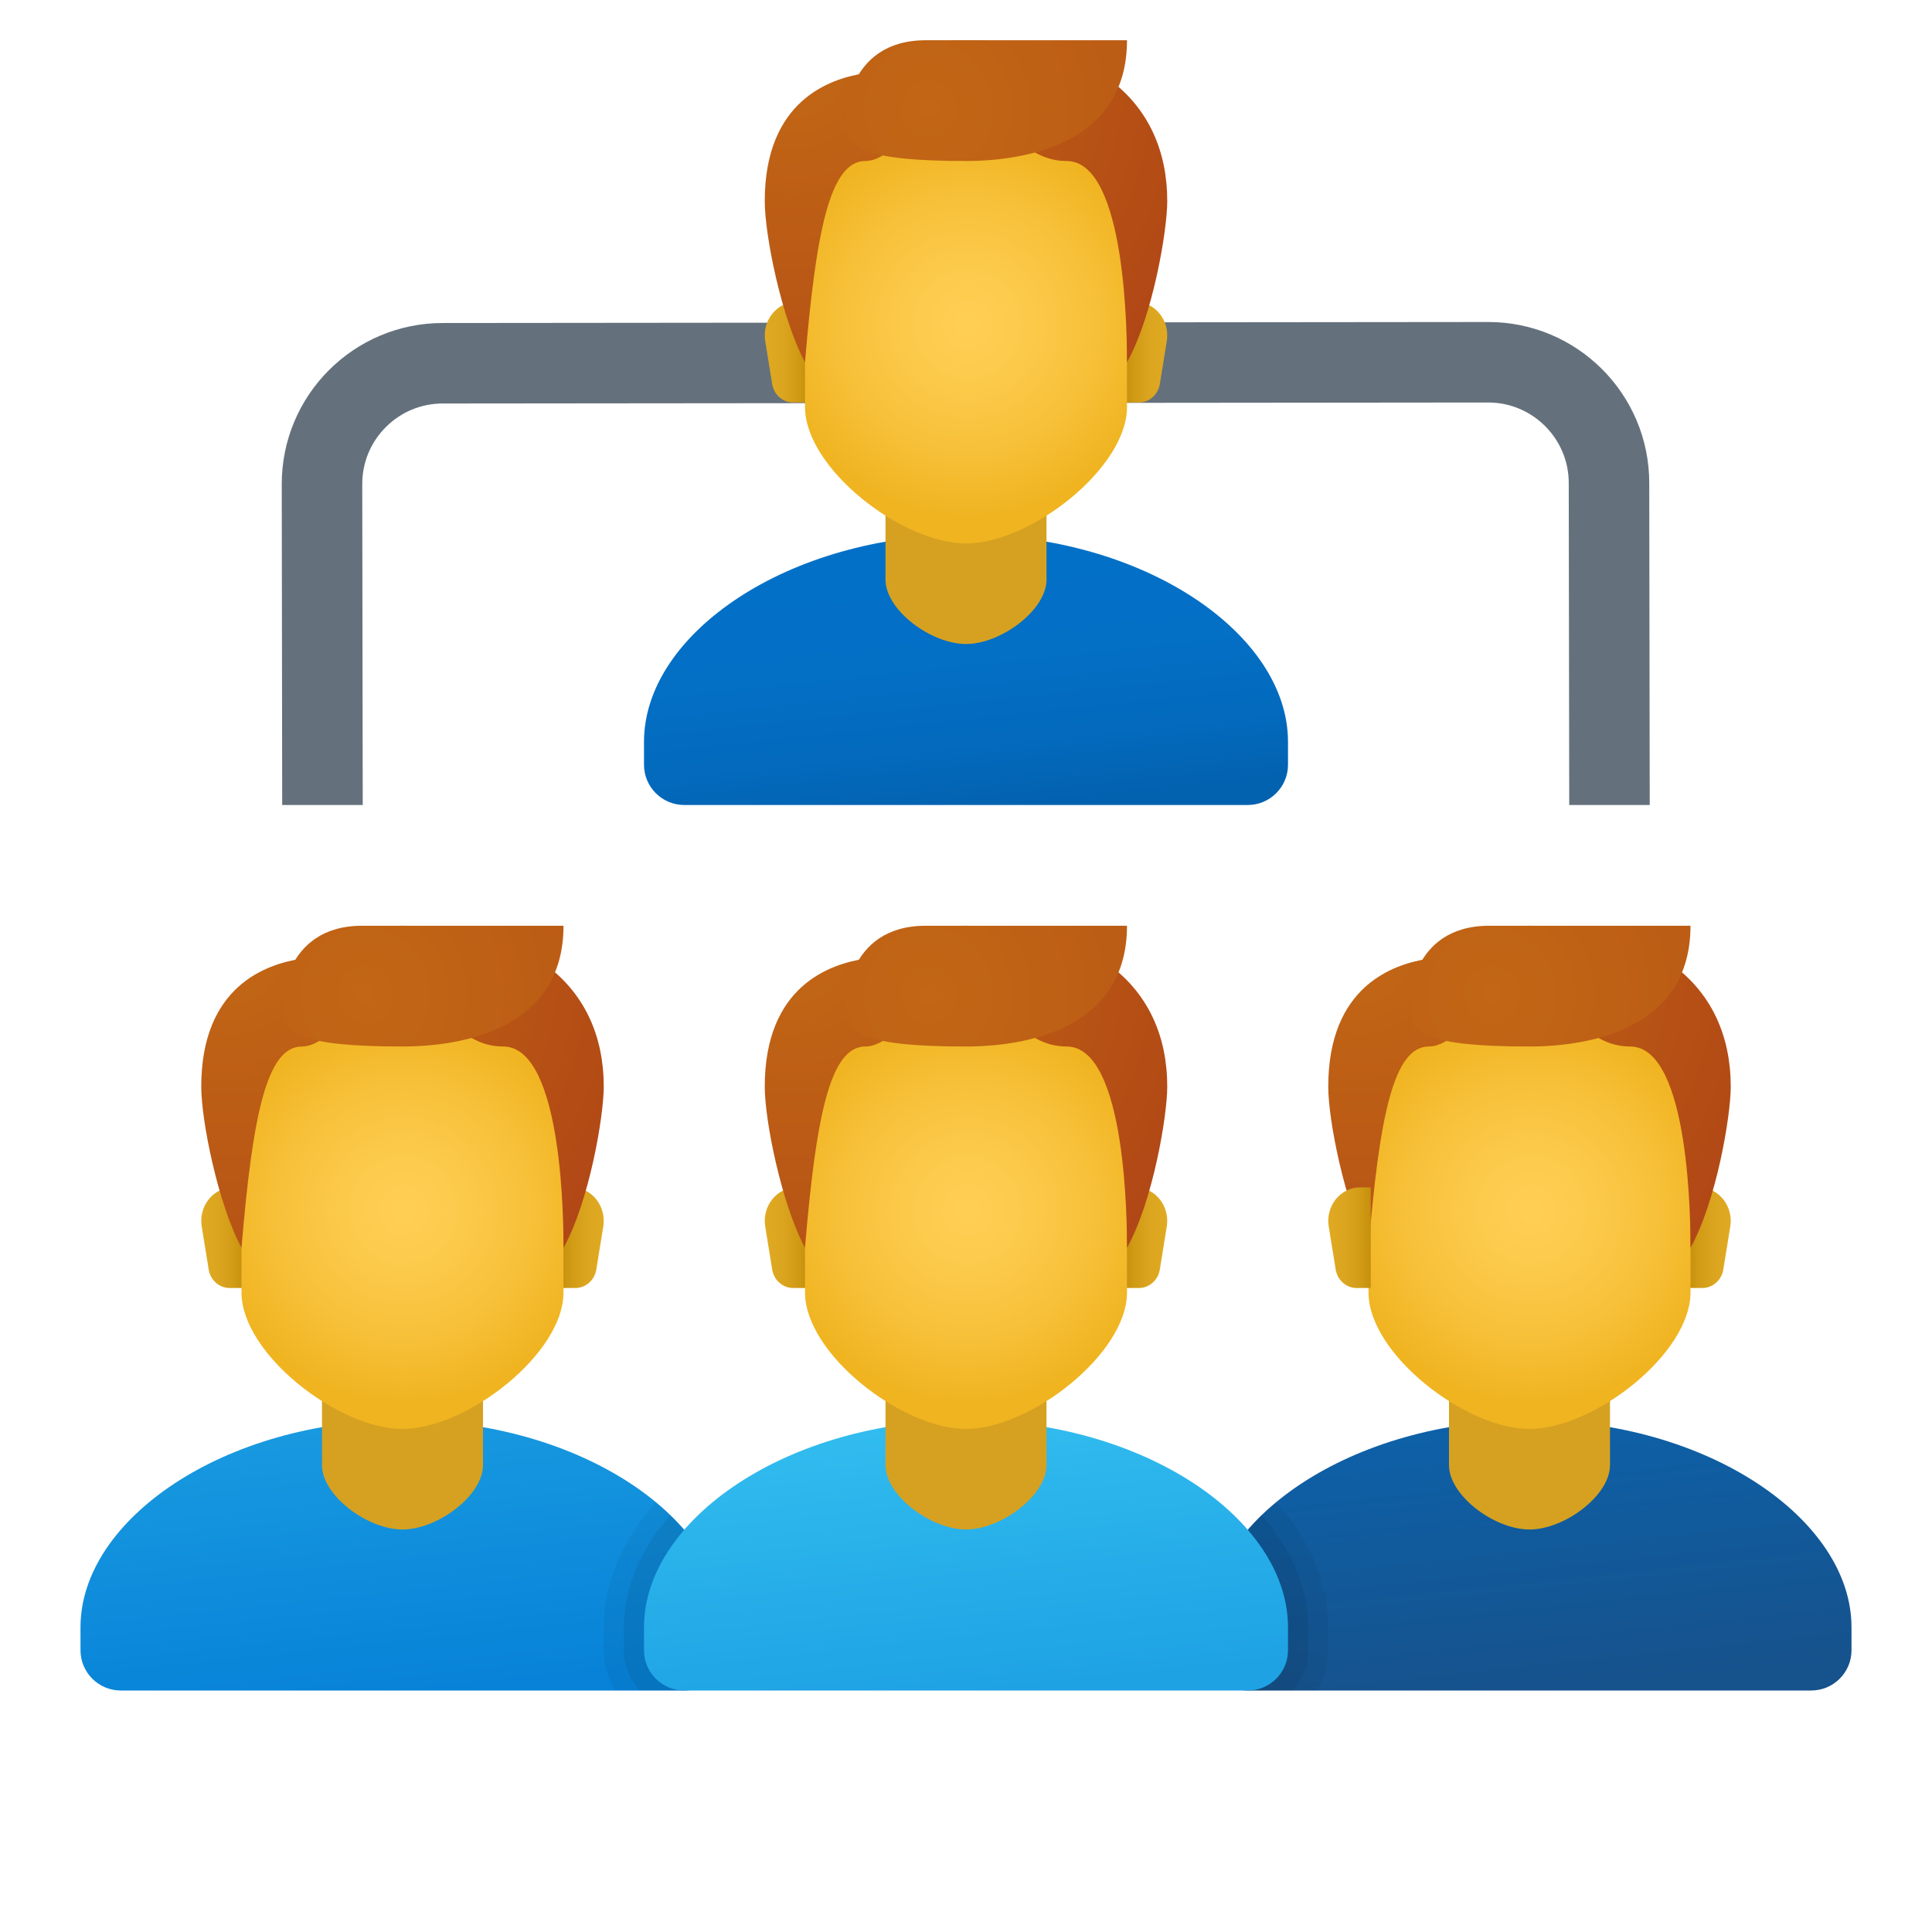 <svg xmlns="http://www.w3.org/2000/svg" viewBox="0 0 48 48"><linearGradient id="s_qxBuErxQ8XqU_CG3zz7a" x1="9.406" x2="10.15" y1="35.018" y2="42.085" gradientUnits="userSpaceOnUse"><stop offset="0" stop-color="#199ae0"/><stop offset="1" stop-color="#0782d8"/></linearGradient><path fill="url(#s_qxBuErxQ8XqU_CG3zz7a)" d="M10,35.286c-4.418,0-8,2.46-8,5.143V41c0,0.552,0.448,1,1,1h14c0.552,0,1-0.448,1-1v-0.571	C18,37.746,14.418,35.286,10,35.286z"/><linearGradient id="s_qxBuErxQ8XqU_CG3zz7b" x1="37.406" x2="38.15" y1="35.018" y2="42.085" gradientUnits="userSpaceOnUse"><stop offset="0" stop-color="#0d61a9"/><stop offset="1" stop-color="#16528c"/></linearGradient><path fill="url(#s_qxBuErxQ8XqU_CG3zz7b)" d="M38,35.286c-4.418,0-8,2.46-8,5.143V41c0,0.552,0.448,1,1,1h14c0.552,0,1-0.448,1-1v-0.571	C46,37.746,42.418,35.286,38,35.286z"/><path fill="#d6a121" d="M40,36.4c0,0.759-1.132,1.6-2,1.6s-2-0.841-2-1.6c0-1.055,0-2.814,0-2.814h4	C40,33.586,40,35.345,40,36.4z"/><linearGradient id="s_qxBuErxQ8XqU_CG3zz7c" x1="41.94" x2="42.97" y1="30.75" y2="30.75" gradientUnits="userSpaceOnUse"><stop offset="0" stop-color="#c48f0c"/><stop offset=".251" stop-color="#d19b16"/><stop offset=".619" stop-color="#dca51f"/><stop offset="1" stop-color="#e0a922"/></linearGradient><path fill="url(#s_qxBuErxQ8XqU_CG3zz7c)" d="M42.208,29.5h-0.264V32h0.352c0.257,0,0.477-0.195,0.52-0.462l0.172-1.064	C43.071,29.964,42.698,29.5,42.208,29.5z"/><radialGradient id="s_qxBuErxQ8XqU_CG3zz7d" cx="127.612" cy="124.277" r="6.112" gradientTransform="translate(-62.006 -67.359) scale(.784)" gradientUnits="userSpaceOnUse"><stop offset="0" stop-color="#ffcf54"/><stop offset=".261" stop-color="#fdcb4d"/><stop offset=".639" stop-color="#f7c13a"/><stop offset="1" stop-color="#f0b421"/></radialGradient><path fill="url(#s_qxBuErxQ8XqU_CG3zz7d)" d="M38,24.567c-1.974,0-4,0.3-4,4.567c0,0.342,0,2.612,0,2.977c0,1.523,2.4,3.39,4,3.39	s4-1.867,4-3.39c0-0.365,0-2.635,0-2.977C42,24.867,39.974,24.567,38,24.567z"/><radialGradient id="s_qxBuErxQ8XqU_CG3zz7e" cx="53.288" cy="78.077" r="15.002" gradientTransform="translate(-13.257 -45.216) scale(.882)" gradientUnits="userSpaceOnUse"><stop offset="0" stop-color="#c26715"/><stop offset=".508" stop-color="#b85515"/><stop offset="1" stop-color="#ad3f16"/></radialGradient><path fill="url(#s_qxBuErxQ8XqU_CG3zz7e)" d="M38,23c-2.177,0-2.5,0.818-2.5,0.818C34.615,23.949,33,24.499,33,27c0,0.827,0.407,2.89,1,4	c0.273-3.273,0.624-5,1.5-5c0.633,0,1.136-1,2.5-1c1.151,0,1.437,1,2.5,1c1.5,0,1.5,4.484,1.5,5c0.644-1.153,1-3.278,1-4	C43,24.477,41.105,23,38,23z"/><path d="M32.722,42C32.894,41.705,33,41.366,33,41v-0.571c0-1.125-0.479-2.187-1.289-3.105	C30.642,38.208,30,39.297,30,40.429V41c0,0.552,0.448,1,1,1H32.722z" opacity=".05"/><radialGradient id="s_qxBuErxQ8XqU_CG3zz7f" cx="64.451" cy="79.286" r="19.272" gradientTransform="matrix(.843 0 0 .882 -17.262 -45.216)" gradientUnits="userSpaceOnUse"><stop offset="0" stop-color="#c26715"/><stop offset=".508" stop-color="#b85515"/><stop offset="1" stop-color="#ad3f16"/></radialGradient><path fill="url(#s_qxBuErxQ8XqU_CG3zz7f)" d="M37,23c-1.996,0-2,2-2,2c-0.024,0.676,0.469,1,3,1c1.528,0,4-0.454,4-3C42,23,40.464,23,37,23	z"/><path d="M32.11,42c0.24-0.266,0.39-0.614,0.39-1v-0.571c0-1.005-0.427-1.956-1.155-2.784	C30.496,38.465,30,39.431,30,40.429V41c0,0.552,0.448,1,1,1H32.11z" opacity=".07"/><path d="M15.278,42C15.106,41.705,15,41.366,15,41v-0.571c0-1.125,0.479-2.187,1.289-3.105	C17.358,38.208,18,39.297,18,40.429V41c0,0.552-0.448,1-1,1H15.278z" opacity=".05"/><path d="M15.89,42c-0.24-0.266-0.39-0.614-0.39-1v-0.571c0-1.005,0.427-1.956,1.155-2.784	C17.504,38.465,18,39.431,18,40.429V41c0,0.552-0.448,1-1,1H15.89z" opacity=".07"/><path fill="#64717c" d="M9.012,20L9,12.027c0-0.534,0.207-1.037,0.585-1.415c0.378-0.378,0.88-0.587,1.414-0.587L36.971,10	h0.004c1.102,0,1.999,0.897,2,1.999L38.987,20h2l-0.012-8.003C40.973,9.789,39.182,8,36.974,8c-0.001,0-0.003,0-0.004,0	L10.997,8.025C8.787,8.027,6.998,9.82,7,12.03L7.011,20H9.012z"/><linearGradient id="s_qxBuErxQ8XqU_CG3zz7g" x1="23.406" x2="24.15" y1="13.018" y2="20.085" gradientUnits="userSpaceOnUse"><stop offset="0" stop-color="#0370c8"/><stop offset=".484" stop-color="#036fc5"/><stop offset=".775" stop-color="#036abd"/><stop offset="1" stop-color="#0362b0"/></linearGradient><path fill="url(#s_qxBuErxQ8XqU_CG3zz7g)" d="M24,13.286c-4.418,0-8,2.46-8,5.143V19c0,0.552,0.448,1,1,1h14c0.552,0,1-0.448,1-1v-0.571	C32,15.746,28.418,13.286,24,13.286z"/><path fill="#d6a121" d="M26,14.4c0,0.759-1.132,1.6-2,1.6s-2-0.841-2-1.6c0-1.055,0-2.814,0-2.814h4	C26,11.586,26,13.345,26,14.4z"/><linearGradient id="s_qxBuErxQ8XqU_CG3zz7h" x1="27.94" x2="28.97" y1="8.75" y2="8.75" gradientUnits="userSpaceOnUse"><stop offset="0" stop-color="#c48f0c"/><stop offset=".251" stop-color="#d19b16"/><stop offset=".619" stop-color="#dca51f"/><stop offset="1" stop-color="#e0a922"/></linearGradient><path fill="url(#s_qxBuErxQ8XqU_CG3zz7h)" d="M28.208,7.5h-0.264V10h0.352c0.257,0,0.477-0.195,0.52-0.462l0.172-1.064	C29.071,7.964,28.698,7.5,28.208,7.5z"/><linearGradient id="s_qxBuErxQ8XqU_CG3zz7i" x1="20.072" x2="19.026" y1="8.75" y2="8.75" gradientUnits="userSpaceOnUse"><stop offset="0" stop-color="#c48f0c"/><stop offset=".251" stop-color="#d19b16"/><stop offset=".619" stop-color="#dca51f"/><stop offset="1" stop-color="#e0a922"/></linearGradient><path fill="url(#s_qxBuErxQ8XqU_CG3zz7i)" d="M19.792,7.5h0.264V10h-0.352c-0.257,0-0.477-0.195-0.52-0.462l-0.172-1.064	C18.929,7.964,19.302,7.5,19.792,7.5z"/><radialGradient id="s_qxBuErxQ8XqU_CG3zz7j" cx="109.748" cy="96.204" r="6.112" gradientTransform="translate(-62.006 -67.359) scale(.784)" gradientUnits="userSpaceOnUse"><stop offset="0" stop-color="#ffcf54"/><stop offset=".261" stop-color="#fdcb4d"/><stop offset=".639" stop-color="#f7c13a"/><stop offset="1" stop-color="#f0b421"/></radialGradient><path fill="url(#s_qxBuErxQ8XqU_CG3zz7j)" d="M24,2.567c-1.974,0-4,0.3-4,4.567c0,0.342,0,2.612,0,2.977c0,1.523,2.4,3.39,4,3.39	s4-1.867,4-3.39c0-0.365,0-2.635,0-2.977C28,2.867,25.974,2.567,24,2.567z"/><radialGradient id="s_qxBuErxQ8XqU_CG3zz7k" cx="37.408" cy="53.123" r="15.002" gradientTransform="translate(-13.257 -45.216) scale(.882)" gradientUnits="userSpaceOnUse"><stop offset="0" stop-color="#c26715"/><stop offset=".508" stop-color="#b85515"/><stop offset="1" stop-color="#ad3f16"/></radialGradient><path fill="url(#s_qxBuErxQ8XqU_CG3zz7k)" d="M24,1c-2.177,0-2.5,0.818-2.5,0.818C20.615,1.949,19,2.499,19,5c0,0.827,0.407,2.89,1,4	c0.273-3.273,0.624-5,1.5-5c0.633,0,1.136-1,2.5-1c1.151,0,1.437,1,2.5,1C28,4,28,8.484,28,9c0.644-1.153,1-3.278,1-4	C29,2.477,27.105,1,24,1z"/><radialGradient id="s_qxBuErxQ8XqU_CG3zz7l" cx="47.847" cy="54.333" r="19.272" gradientTransform="matrix(.843 0 0 .882 -17.262 -45.216)" gradientUnits="userSpaceOnUse"><stop offset="0" stop-color="#c26715"/><stop offset=".508" stop-color="#b85515"/><stop offset="1" stop-color="#ad3f16"/></radialGradient><path fill="url(#s_qxBuErxQ8XqU_CG3zz7l)" d="M23,1c-1.996,0-2,2-2,2c-0.024,0.676,0.469,1,3,1c1.528,0,4-0.454,4-3C28,1,26.464,1,23,1z"/><linearGradient id="s_qxBuErxQ8XqU_CG3zz7m" x1="20.072" x2="19.026" y1="30.75" y2="30.75" gradientUnits="userSpaceOnUse"><stop offset="0" stop-color="#c48f0c"/><stop offset=".251" stop-color="#d19b16"/><stop offset=".619" stop-color="#dca51f"/><stop offset="1" stop-color="#e0a922"/></linearGradient><path fill="url(#s_qxBuErxQ8XqU_CG3zz7m)" d="M19.792,29.5h0.264V32h-0.352c-0.257,0-0.477-0.195-0.52-0.462l-0.172-1.064	C18.929,29.964,19.302,29.5,19.792,29.5z"/><linearGradient id="s_qxBuErxQ8XqU_CG3zz7n" x1="34.072" x2="33.026" y1="30.75" y2="30.75" gradientUnits="userSpaceOnUse"><stop offset="0" stop-color="#c48f0c"/><stop offset=".251" stop-color="#d19b16"/><stop offset=".619" stop-color="#dca51f"/><stop offset="1" stop-color="#e0a922"/></linearGradient><path fill="url(#s_qxBuErxQ8XqU_CG3zz7n)" d="M33.792,29.5h0.264V32h-0.352c-0.257,0-0.477-0.195-0.52-0.462l-0.172-1.064	C32.929,29.964,33.302,29.5,33.792,29.5z"/><path fill="#d6a121" d="M12,36.4c0,0.759-1.132,1.6-2,1.6s-2-0.841-2-1.6c0-1.055,0-2.814,0-2.814h4	C12,33.586,12,35.345,12,36.4z"/><linearGradient id="s_qxBuErxQ8XqU_CG3zz7o" x1="13.94" x2="14.97" y1="30.75" y2="30.75" gradientUnits="userSpaceOnUse"><stop offset="0" stop-color="#c48f0c"/><stop offset=".251" stop-color="#d19b16"/><stop offset=".619" stop-color="#dca51f"/><stop offset="1" stop-color="#e0a922"/></linearGradient><path fill="url(#s_qxBuErxQ8XqU_CG3zz7o)" d="M14.208,29.5h-0.264V32h0.352c0.257,0,0.477-0.195,0.52-0.462l0.172-1.064	C15.071,29.964,14.698,29.5,14.208,29.5z"/><linearGradient id="s_qxBuErxQ8XqU_CG3zz7p" x1="6.072" x2="5.027" y1="30.75" y2="30.75" gradientUnits="userSpaceOnUse"><stop offset="0" stop-color="#c48f0c"/><stop offset=".251" stop-color="#d19b16"/><stop offset=".619" stop-color="#dca51f"/><stop offset="1" stop-color="#e0a922"/></linearGradient><path fill="url(#s_qxBuErxQ8XqU_CG3zz7p)" d="M5.792,29.5h0.264V32H5.704c-0.257,0-0.477-0.195-0.52-0.462l-0.172-1.064	C4.929,29.964,5.302,29.5,5.792,29.5z"/><radialGradient id="s_qxBuErxQ8XqU_CG3zz7q" cx="91.883" cy="124.277" r="6.112" gradientTransform="translate(-62.006 -67.359) scale(.784)" gradientUnits="userSpaceOnUse"><stop offset="0" stop-color="#ffcf54"/><stop offset=".261" stop-color="#fdcb4d"/><stop offset=".639" stop-color="#f7c13a"/><stop offset="1" stop-color="#f0b421"/></radialGradient><path fill="url(#s_qxBuErxQ8XqU_CG3zz7q)" d="M10,24.567c-1.974,0-4,0.3-4,4.567c0,0.342,0,2.612,0,2.977c0,1.523,2.4,3.39,4,3.39	s4-1.867,4-3.39c0-0.365,0-2.635,0-2.977C14,24.867,11.974,24.567,10,24.567z"/><radialGradient id="s_qxBuErxQ8XqU_CG3zz7r" cx="21.528" cy="78.077" r="15.002" gradientTransform="translate(-13.257 -45.216) scale(.882)" gradientUnits="userSpaceOnUse"><stop offset="0" stop-color="#c26715"/><stop offset=".508" stop-color="#b85515"/><stop offset="1" stop-color="#ad3f16"/></radialGradient><path fill="url(#s_qxBuErxQ8XqU_CG3zz7r)" d="M10,23c-2.177,0-2.5,0.818-2.5,0.818C6.615,23.949,5,24.499,5,27c0,0.827,0.407,2.89,1,4	c0.273-3.273,0.624-5,1.5-5c0.633,0,1.136-1,2.5-1c1.151,0,1.437,1,2.5,1c1.5,0,1.5,4.484,1.5,5c0.644-1.153,1-3.278,1-4	C15,24.477,13.105,23,10,23z"/><radialGradient id="s_qxBuErxQ8XqU_CG3zz7s" cx="31.242" cy="79.286" r="19.272" gradientTransform="matrix(.843 0 0 .882 -17.262 -45.216)" gradientUnits="userSpaceOnUse"><stop offset="0" stop-color="#c26715"/><stop offset=".508" stop-color="#b85515"/><stop offset="1" stop-color="#ad3f16"/></radialGradient><path fill="url(#s_qxBuErxQ8XqU_CG3zz7s)" d="M9,23c-1.996,0-2,2-2,2c-0.024,0.676,0.469,1,3,1c1.528,0,4-0.454,4-3C14,23,12.464,23,9,23z"/><linearGradient id="s_qxBuErxQ8XqU_CG3zz7t" x1="23.406" x2="24.15" y1="35.018" y2="42.085" gradientUnits="userSpaceOnUse"><stop offset="0" stop-color="#32bdef"/><stop offset="1" stop-color="#1ea2e4"/></linearGradient><path fill="url(#s_qxBuErxQ8XqU_CG3zz7t)" d="M24,35.286c-4.418,0-8,2.46-8,5.143V41c0,0.552,0.448,1,1,1h14c0.552,0,1-0.448,1-1v-0.571	C32,37.746,28.418,35.286,24,35.286z"/><path fill="#d6a121" d="M26,36.4c0,0.759-1.132,1.6-2,1.6s-2-0.841-2-1.6c0-1.055,0-2.814,0-2.814h4	C26,33.586,26,35.345,26,36.4z"/><linearGradient id="s_qxBuErxQ8XqU_CG3zz7u" x1="27.94" x2="28.97" y1="30.75" y2="30.75" gradientUnits="userSpaceOnUse"><stop offset="0" stop-color="#c48f0c"/><stop offset=".251" stop-color="#d19b16"/><stop offset=".619" stop-color="#dca51f"/><stop offset="1" stop-color="#e0a922"/></linearGradient><path fill="url(#s_qxBuErxQ8XqU_CG3zz7u)" d="M28.208,29.5h-0.264V32h0.352c0.257,0,0.477-0.195,0.52-0.462l0.172-1.064	C29.071,29.964,28.698,29.5,28.208,29.5z"/><radialGradient id="s_qxBuErxQ8XqU_CG3zz7v" cx="109.748" cy="124.277" r="6.112" gradientTransform="translate(-62.006 -67.359) scale(.784)" gradientUnits="userSpaceOnUse"><stop offset="0" stop-color="#ffcf54"/><stop offset=".261" stop-color="#fdcb4d"/><stop offset=".639" stop-color="#f7c13a"/><stop offset="1" stop-color="#f0b421"/></radialGradient><path fill="url(#s_qxBuErxQ8XqU_CG3zz7v)" d="M24,24.567c-1.974,0-4,0.3-4,4.567c0,0.342,0,2.612,0,2.977c0,1.523,2.4,3.39,4,3.39	s4-1.867,4-3.39c0-0.365,0-2.635,0-2.977C28,24.867,25.974,24.567,24,24.567z"/><radialGradient id="s_qxBuErxQ8XqU_CG3zz7w" cx="37.408" cy="78.077" r="15.002" gradientTransform="translate(-13.257 -45.216) scale(.882)" gradientUnits="userSpaceOnUse"><stop offset="0" stop-color="#c26715"/><stop offset=".508" stop-color="#b85515"/><stop offset="1" stop-color="#ad3f16"/></radialGradient><path fill="url(#s_qxBuErxQ8XqU_CG3zz7w)" d="M24,23c-2.177,0-2.5,0.818-2.5,0.818C20.615,23.949,19,24.499,19,27c0,0.827,0.407,2.89,1,4	c0.273-3.273,0.624-5,1.5-5c0.633,0,1.136-1,2.5-1c1.151,0,1.437,1,2.5,1c1.5,0,1.5,4.484,1.5,5c0.644-1.153,1-3.278,1-4	C29,24.477,27.105,23,24,23z"/><radialGradient id="s_qxBuErxQ8XqU_CG3zz7x" cx="47.847" cy="79.286" r="19.272" gradientTransform="matrix(.843 0 0 .882 -17.262 -45.216)" gradientUnits="userSpaceOnUse"><stop offset="0" stop-color="#c26715"/><stop offset=".508" stop-color="#b85515"/><stop offset="1" stop-color="#ad3f16"/></radialGradient><path fill="url(#s_qxBuErxQ8XqU_CG3zz7x)" d="M23,23c-1.996,0-2,2-2,2c-0.024,0.676,0.469,1,3,1c1.528,0,4-0.454,4-3	C28,23,26.464,23,23,23z"/></svg>